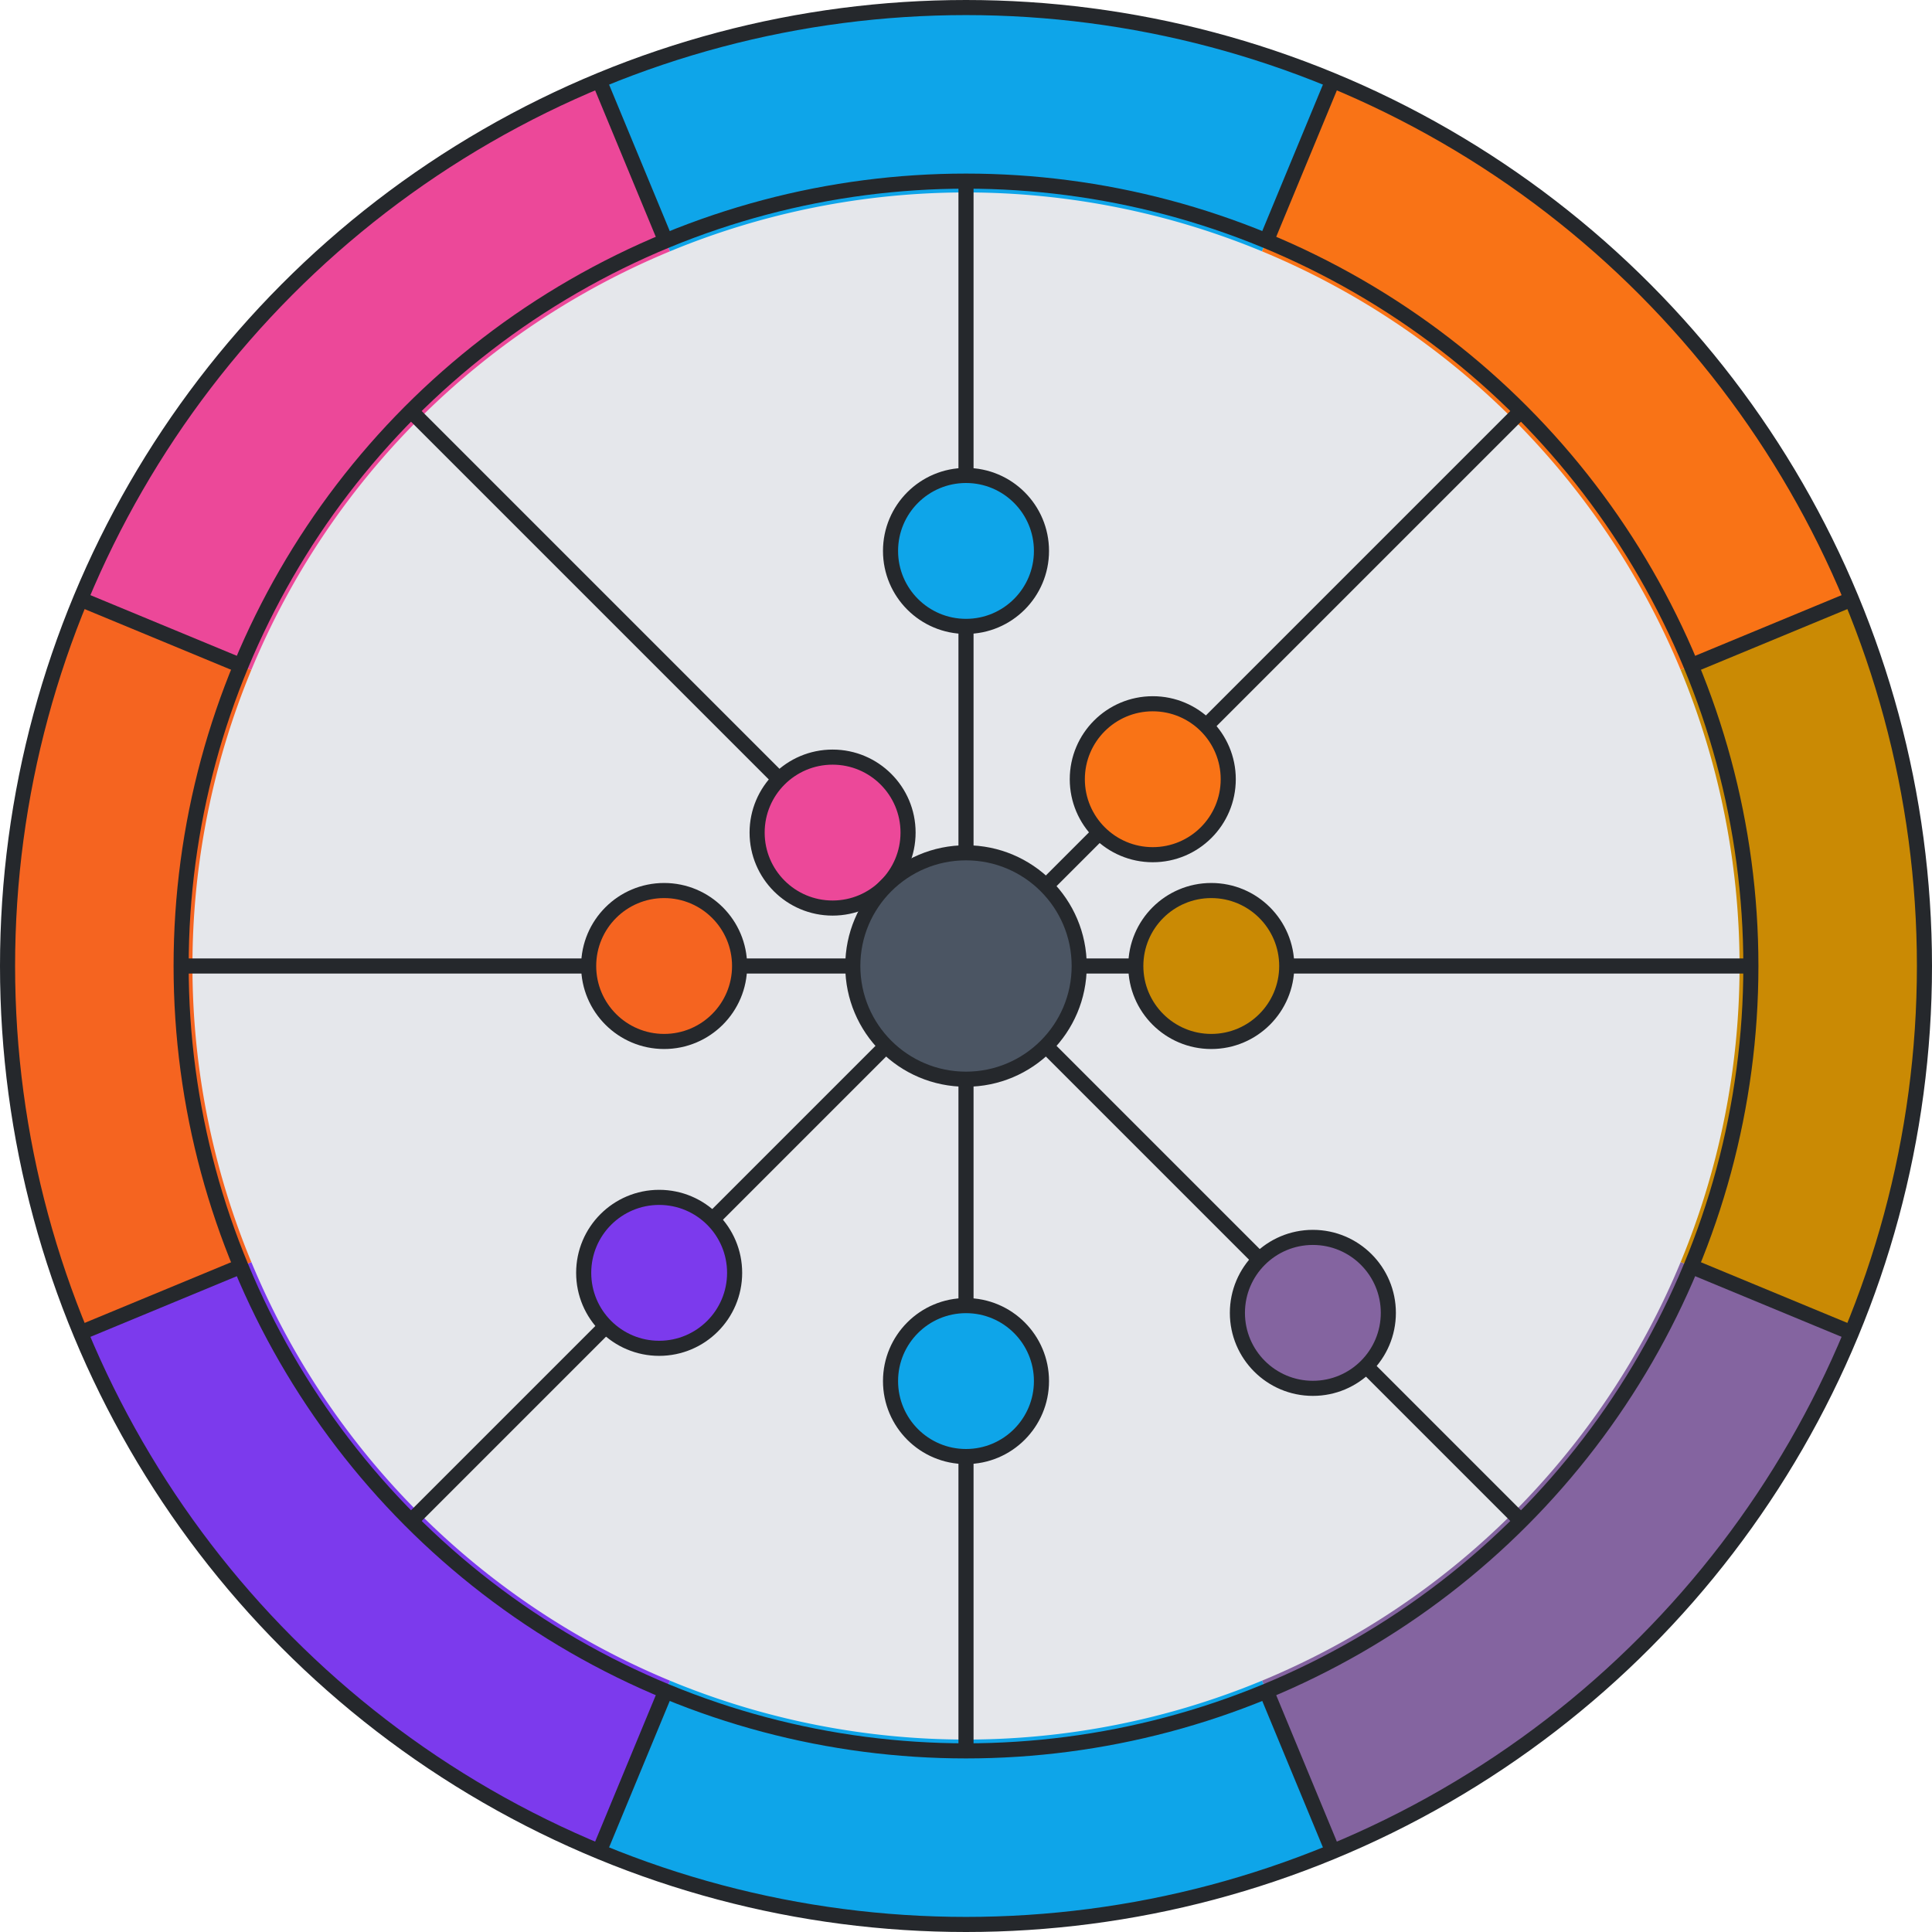 <svg viewBox="0 0 512 512" height="200" width="200" xmlns="http://www.w3.org/2000/svg" xmlns:xlink="http://www.w3.org/1999/xlink"><circle r="250" cx="256" cy="256" stroke-width="0" fill="#e5e7eb"></circle><path d="M 468.492 344.017 A 230 230 0 0 1 344.017 468.492" stroke-width="50" stroke="#8464A0" fill="none"></path><path d="M 344.017 468.492 A 230 230 0 0 1 167.983 468.492" stroke-width="50" stroke="#0EA5E9" fill="none"></path><path d="M 167.983 468.492 A 230 230 0 0 1 43.508 344.017" stroke-width="50" stroke="#7C3AED" fill="none"></path><path d="M 43.508 344.017 A 230 230 0 0 1 43.508 167.983" stroke-width="50" stroke="#F56420" fill="none"></path><path d="M 43.508 167.983 A 230 230 0 0 1 167.983 43.508" stroke-width="50" stroke="#EC4899" fill="none"></path><path d="M 167.983 43.508 A 230 230 0 0 1 344.017 43.508" stroke-width="50" stroke="#0EA5E9" fill="none"></path><path d="M 344.017 43.508 A 230 230 0 0 1 468.492 167.983" stroke-width="50" stroke="#F97316" fill="none"></path><path d="M 468.492 167.983 A 230 230 0 0 1 468.492 344.017" stroke-width="50" stroke="#CA8A04" fill="none"></path><line x1="490.665" y1="353.202" x2="448.167" y2="335.598" stroke-width="4" stroke="#25282c"></line><line x1="353.202" y1="490.665" x2="335.598" y2="448.167" stroke-width="4" stroke="#25282c"></line><line x1="158.798" y1="490.665" x2="176.402" y2="448.167" stroke-width="4" stroke="#25282c"></line><line x1="21.335" y1="353.202" x2="63.833" y2="335.598" stroke-width="4" stroke="#25282c"></line><line x1="21.335" y1="158.798" x2="63.833" y2="176.402" stroke-width="4" stroke="#25282c"></line><line x1="158.798" y1="21.335" x2="176.402" y2="63.833" stroke-width="4" stroke="#25282c"></line><line x1="353.202" y1="21.335" x2="335.598" y2="63.833" stroke-width="4" stroke="#25282c"></line><line x1="490.665" y1="158.798" x2="448.167" y2="176.402" stroke-width="4" stroke="#25282c"></line><circle r="254" cx="256" cy="256" stroke-width="4" stroke="#25282c" fill="none"></circle><circle r="208" cx="256" cy="256" stroke-width="4" stroke="#25282c" fill="none"></circle><line x1="256" y1="256" x2="403.078" y2="403.078" stroke-width="4" stroke="#25282c"></line><line x1="256" y1="256" x2="256" y2="464" stroke-width="4" stroke="#25282c"></line><line x1="256" y1="256" x2="108.922" y2="403.078" stroke-width="4" stroke="#25282c"></line><line x1="256" y1="256" x2="48" y2="256" stroke-width="4" stroke="#25282c"></line><line x1="256" y1="256" x2="108.922" y2="108.922" stroke-width="4" stroke="#25282c"></line><line x1="256" y1="256" x2="256" y2="48" stroke-width="4" stroke="#25282c"></line><line x1="256" y1="256" x2="403.078" y2="108.922" stroke-width="4" stroke="#25282c"></line><line x1="256" y1="256" x2="464" y2="256" stroke-width="4" stroke="#25282c"></line><circle cx="347.924" cy="347.924" r="20" fill="#8464A0" stroke-width="4" stroke="#25282c"></circle><circle cx="256" cy="366" r="20" fill="#0EA5E9" stroke-width="4" stroke="#25282c"></circle><circle cx="174.683" cy="337.317" r="20" fill="#7C3AED" stroke-width="4" stroke="#25282c"></circle><circle cx="176" cy="256" r="20" fill="#F56420" stroke-width="4" stroke="#25282c"></circle><circle cx="220.645" cy="220.645" r="20" fill="#EC4899" stroke-width="4" stroke="#25282c"></circle><circle cx="256" cy="146" r="20" fill="#0EA5E9" stroke-width="4" stroke="#25282c"></circle><circle cx="305.497" cy="206.503" r="20" fill="#F97316" stroke-width="4" stroke="#25282c"></circle><circle cx="321" cy="256" r="20" fill="#CA8A04" stroke-width="4" stroke="#25282c"></circle><circle r="30" cx="256" cy="256" stroke-width="4" stroke="#25282c" fill="#4b5563"></circle></svg>